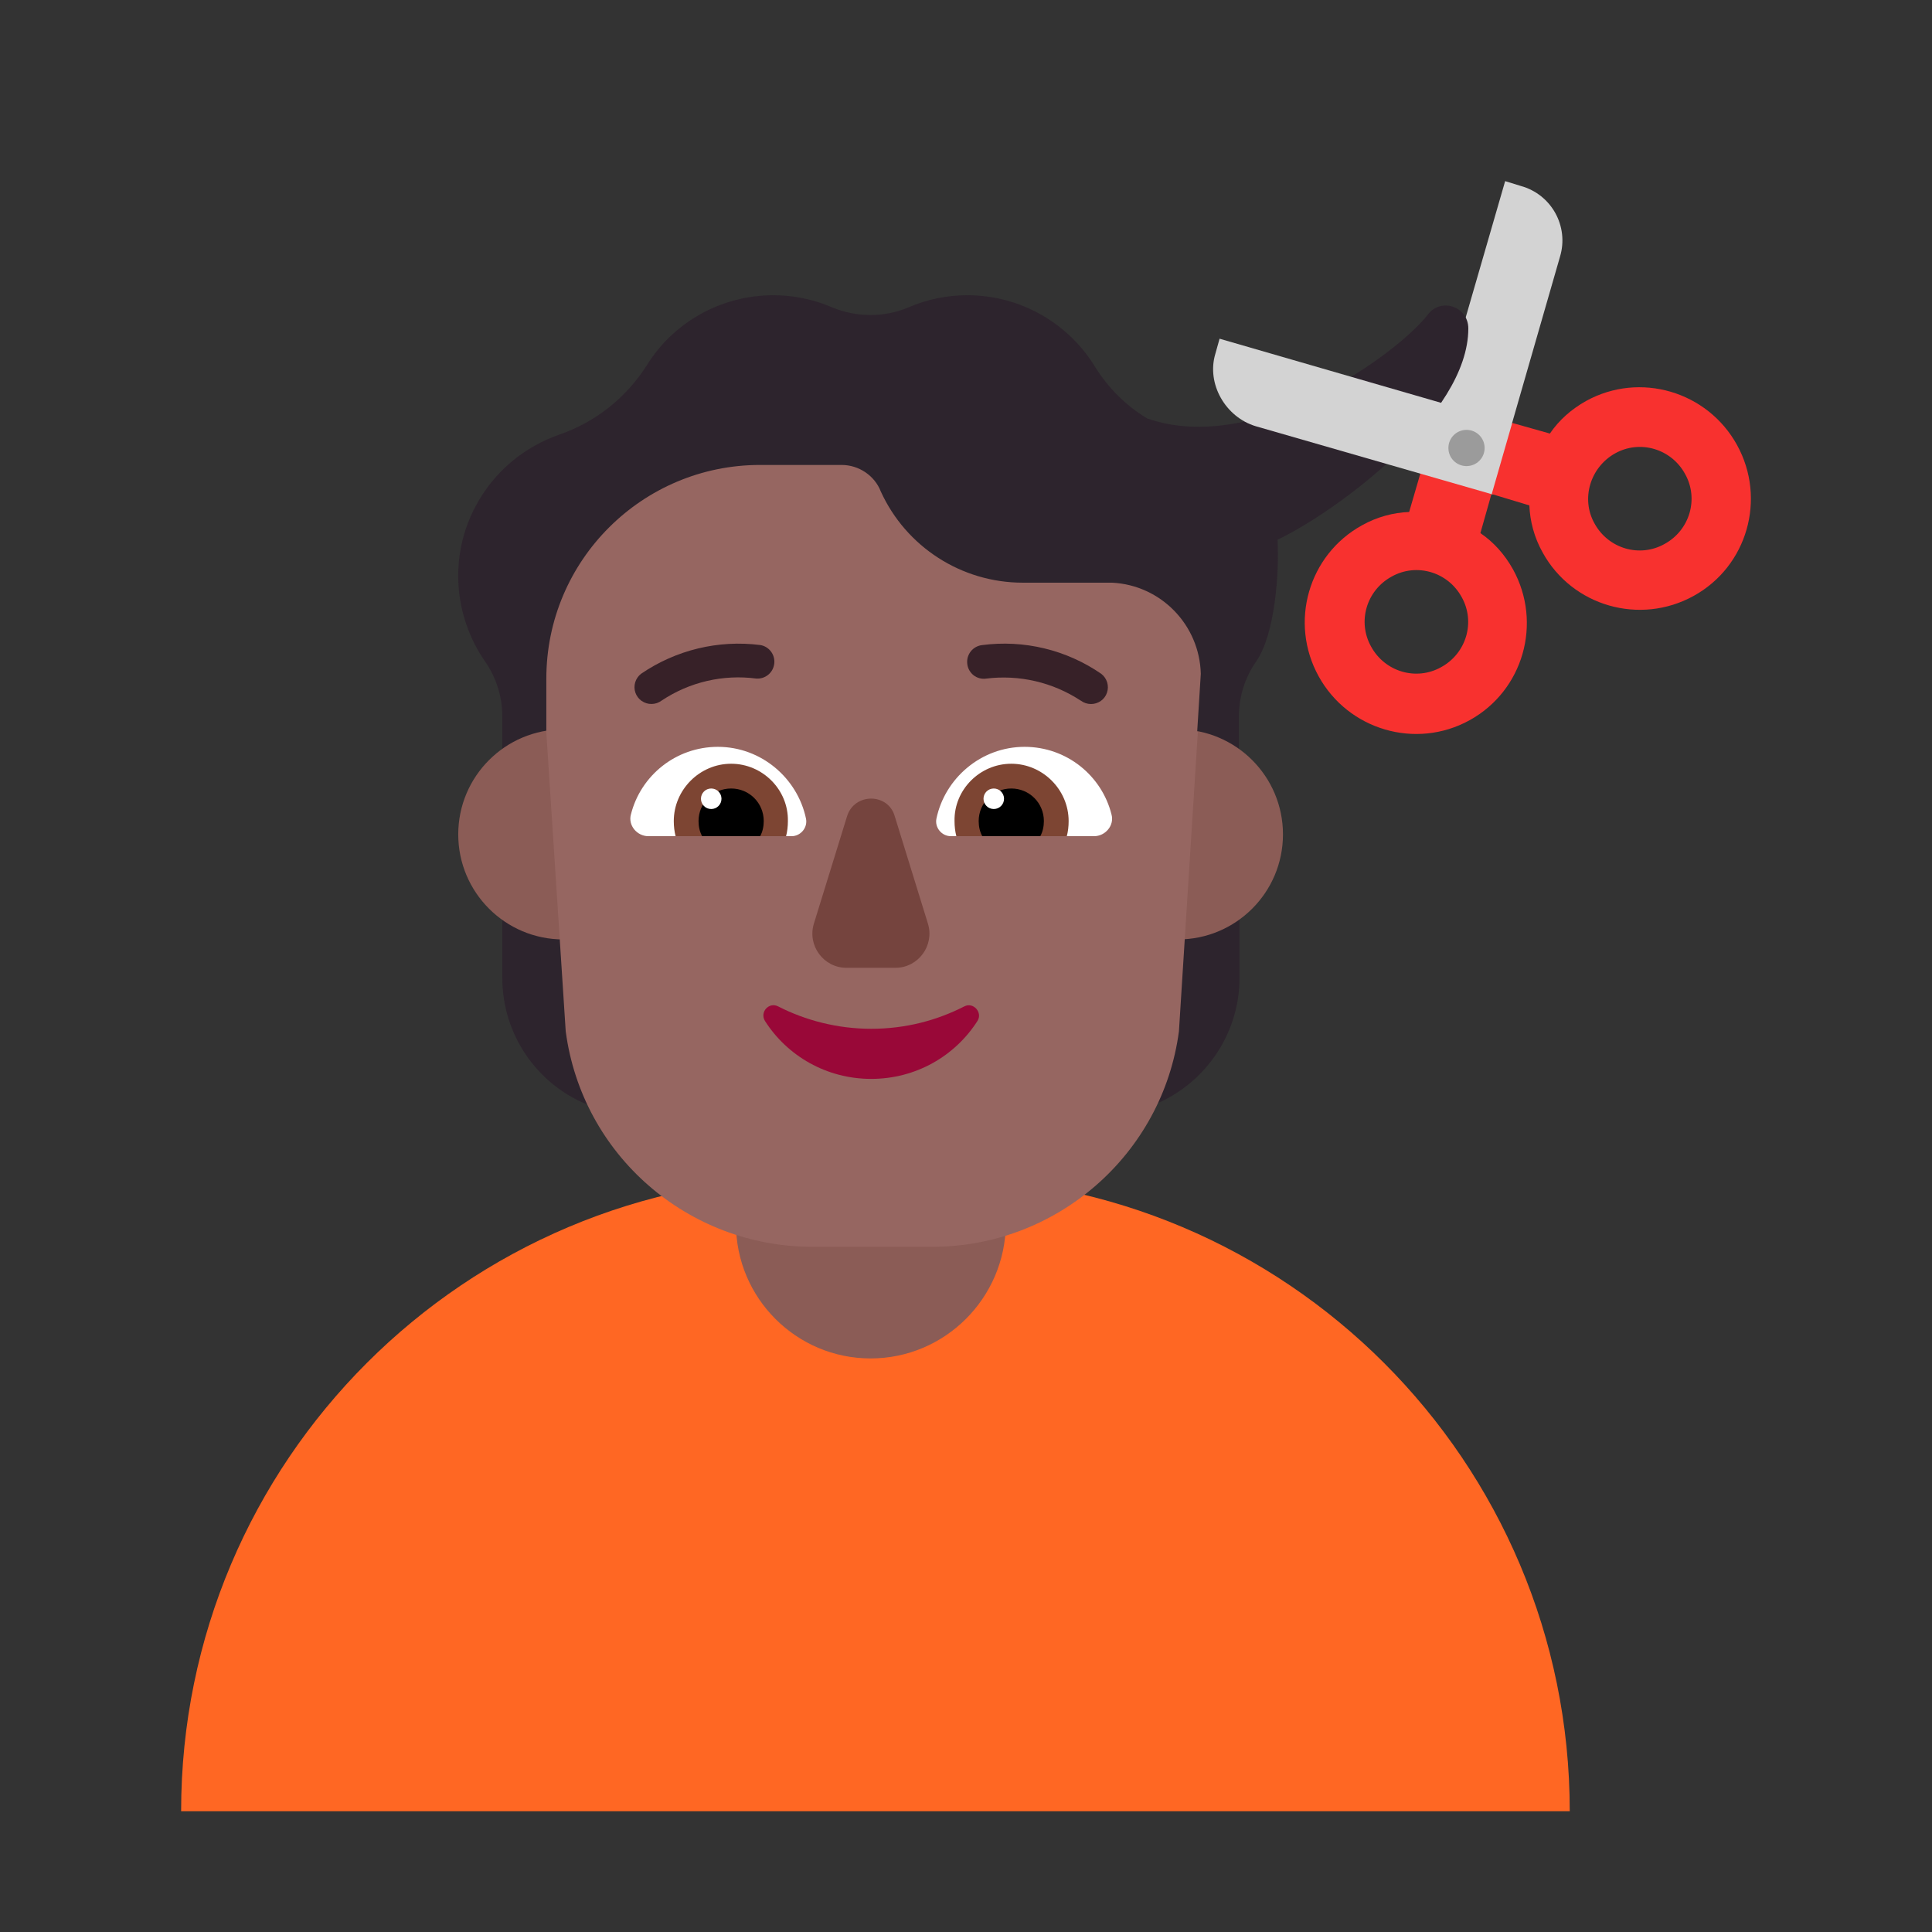 <svg fill="none" height="32" viewBox="0 0 32 32" width="32" xmlns="http://www.w3.org/2000/svg"><rect x="0" y="0" width="32" height="32" fill="#333333" stroke="none"/><path d="m24.93 3-1.401 4.841.154 1.058.238.113.786-.832 1.132-3.93c.15-.5-.14-1.03-.65-1.17z" fill="#d3d3d3"/><path d="m23.65 5.21c.22-.29.67-.13.67.23 0 1.44-2.2 3.04-3.16 3.5.03.54-.04 1.56-.35 2.01-.19.27-.29.59-.29.92v.55c-.09-.066-2.02 1.419-2.02 1.419s.822 2.264 2.03 1.381v.98c0 .9-.54 1.71-1.35 2.07.346-.753-6.37-1.575-9.44.03-.85-.34-1.42-1.17-1.42-2.1v-.97c.602.424 1.42-1.391 1.42-1.391s-.74-1.339-1.42-1.439v-.53c0-.33-.1-.65-.29-.92-.51-.74-.6-1.73-.15-2.57.31-.58.81-.98 1.38-1.18.61-.21 1.12-.62 1.46-1.16.43-.69 1.21-1.15 2.09-1.15.34 0 .67.07.97.2.41.17.87.17 1.27 0 .3-.13.63-.2.97-.2.9 0 1.69.48 2.12 1.19.22.35.51.64.86.85 1.79.63 4.13-1.05 4.65-1.72z" fill="#2d242d"/><path d="m3 30c0-5.799 4.701-10.5 10.5-10.5h2c5.799 0 10.5 4.701 10.5 10.5z" fill="#ff6723"/><g fill="#8b5c56"><path d="m14.42 22.5c-1.23 0-2.23-1-2.23-2.23v-1.47h4.47v1.47c-.01 1.23-1.01 2.23-2.24 2.23z"/><path d="m11.07 13.82c0 .961-.779 1.74-1.74 1.74-.961 0-1.74-.779-1.74-1.74s.779-1.74 1.74-1.74c.961 0 1.74.779 1.74 1.74z"/><path d="m21.25 13.82c0 .961-.779 1.74-1.74 1.74s-1.74-.779-1.74-1.74.779-1.74 1.74-1.74 1.74.779 1.74 1.74z"/></g><path d="m9.047 12.101.002-0v-.86c0-1.96 1.59-3.54 3.54-3.54h1.35c.29 0 .55.18.65.44.42.92 1.34 1.51 2.35 1.51h1.48c.81.04 1.45.7 1.47 1.51l-.06.96c.004 0 .007.001.011.003l-.313 4.957c-.271 2.04-2.023 3.57-4.087 3.57h-1.983c-2.063 0-3.816-1.52-4.087-3.57z" fill="#966661"/><path d="m14.03 13.52-.55 1.78c-.11.36.16.73.54.73h.81c.38 0 .65-.37.54-.73l-.55-1.78c-.11-.39-.67-.39-.79 0z" fill="#75443e"/><path d="m14.43 17.04c-.56 0-1.09-.14-1.54-.37-.15-.08-.31.09-.22.24.37.58 1.02.96 1.76.96s1.39-.38 1.76-.96c.09-.14-.07-.32-.22-.24-.45.23-.97.37-1.54.37z" fill="#990838"/><path d="m17.901 11.604c.049.037.108.057.169.057.058 0.0.115-.018.163-.051.048-.034.084-.082.102-.137.019-.055.02-.115.003-.171-.017-.056-.051-.105-.097-.141-.577-.398-1.281-.568-1.976-.476-.036.004-.072.016-.104.034s-.06.042-.083.071c-.022.029-.039.062-.049.097-.01.035-.012.072-.008.109.004.037.015.072.033.104.018.032.042.061.071.084.029.023.062.039.098.049.036.01.073.012.109.007.549-.069 1.105.06 1.567.364z" fill="#372128"/><path d="m10.628 11.609c.048.034.105.052.163.051.061 0 .12-.02.169-.057.461-.307 1.017-.436 1.566-.364.072.005.142-.017.198-.063.056-.045.091-.111.1-.182.009-.071-.01-.143-.053-.201-.043-.058-.106-.097-.177-.109-.695-.089-1.398.081-1.976.476-.046.036-.08.085-.097.141-.017.056-.016.116.003.171s.055.103.102.137z" fill="#372128"/><path d="m10.45 13.49c.16-.64.74-1.12 1.44-1.12.72 0 1.32.52 1.46 1.19.03.15-.09.29-.24.29h-2.37c-.19 0-.34-.18-.29-.36z" fill="#fff"/><path d="m18.41 13.49c-.16-.64-.74-1.12-1.44-1.12-.72 0-1.32.52-1.46 1.19-.03.15.09.29.24.29h2.37c.19 0 .34-.18.29-.36z" fill="#fff"/><path d="m11.16 13.6c0-.52.43-.95.95-.95s.95.43.94.95c0 .09-.01.17-.03.25h-1.83c-.02-.08-.03-.16-.03-.25z" fill="#7d4533"/><path d="m17.7 13.6c0-.52-.43-.95-.95-.95s-.95.43-.94.95c0 .09.01.17.03.25h1.83c.02-.08.03-.16.03-.25z" fill="#7d4533"/><path d="m12.11 13.06c.3 0 .54.24.54.54 0 .09-.02.18-.06.25h-.96c-.04-.07-.06-.16-.06-.25 0-.3.24-.54.54-.54z" fill="#000"/><path d="m16.75 13.06c-.3 0-.54.24-.54.54 0 .09.02.18.06.25h.96c.04-.07.06-.16.06-.25 0-.3-.24-.54-.54-.54z" fill="#000"/><path d="m11.95 13.23c0 .094-.076.17-.17.17s-.17-.076-.17-.17c0-.094.076-.17.17-.17s.17.076.17.17z" fill="#fff"/><path d="m16.63 13.23c0 .094-.076.17-.17.17-.094 0-.17-.076-.17-.17 0-.094.076-.17.17-.17.094 0 .17.076.17.17z" fill="#fff"/><path d="m20.2 5.61 4.84 1.401.839.689-.086.453-1.088.032-3.905-1.125c-.5-.15-.82-.7-.67-1.2z" fill="#d3d3d3"/><path d="m24.29 7.72c.166 0 .3-.134.3-.3 0-.166-.134-.3-.3-.3s-.3.134-.3.3c0 .166.134.3.3.3z" fill="#9b9b9b"/><path d="m25.047 7.005-.339 1.178.623.188c.01.26.08.53.22.78.49.89 1.61 1.21 2.5.72.89-.49 1.21-1.61.72-2.5s-1.61-1.22-2.5-.73c-.25.14-.45.32-.6.54zm1.703.505c.41-.23.93-.08 1.16.34.23.41.08.93-.34 1.16-.41.23-.93.08-1.16-.34-.23-.41-.07-.93.34-1.16z" fill="#f8312f"/><path d="m23.34 8.48.185-.635 1.178.339-.183.646c.22.15.4.35.54.6.49.89.17 2.01-.72 2.5s-2.01.16-2.5-.73-.17-2.01.72-2.5c.25-.14.52-.21.78-.22zm.87 1.41c-.23-.42-.75-.57-1.16-.34-.42.23-.57.75-.34 1.16.23.42.75.57 1.16.34.42-.23.57-.75.34-1.16z" fill="#f8312f"/></svg>